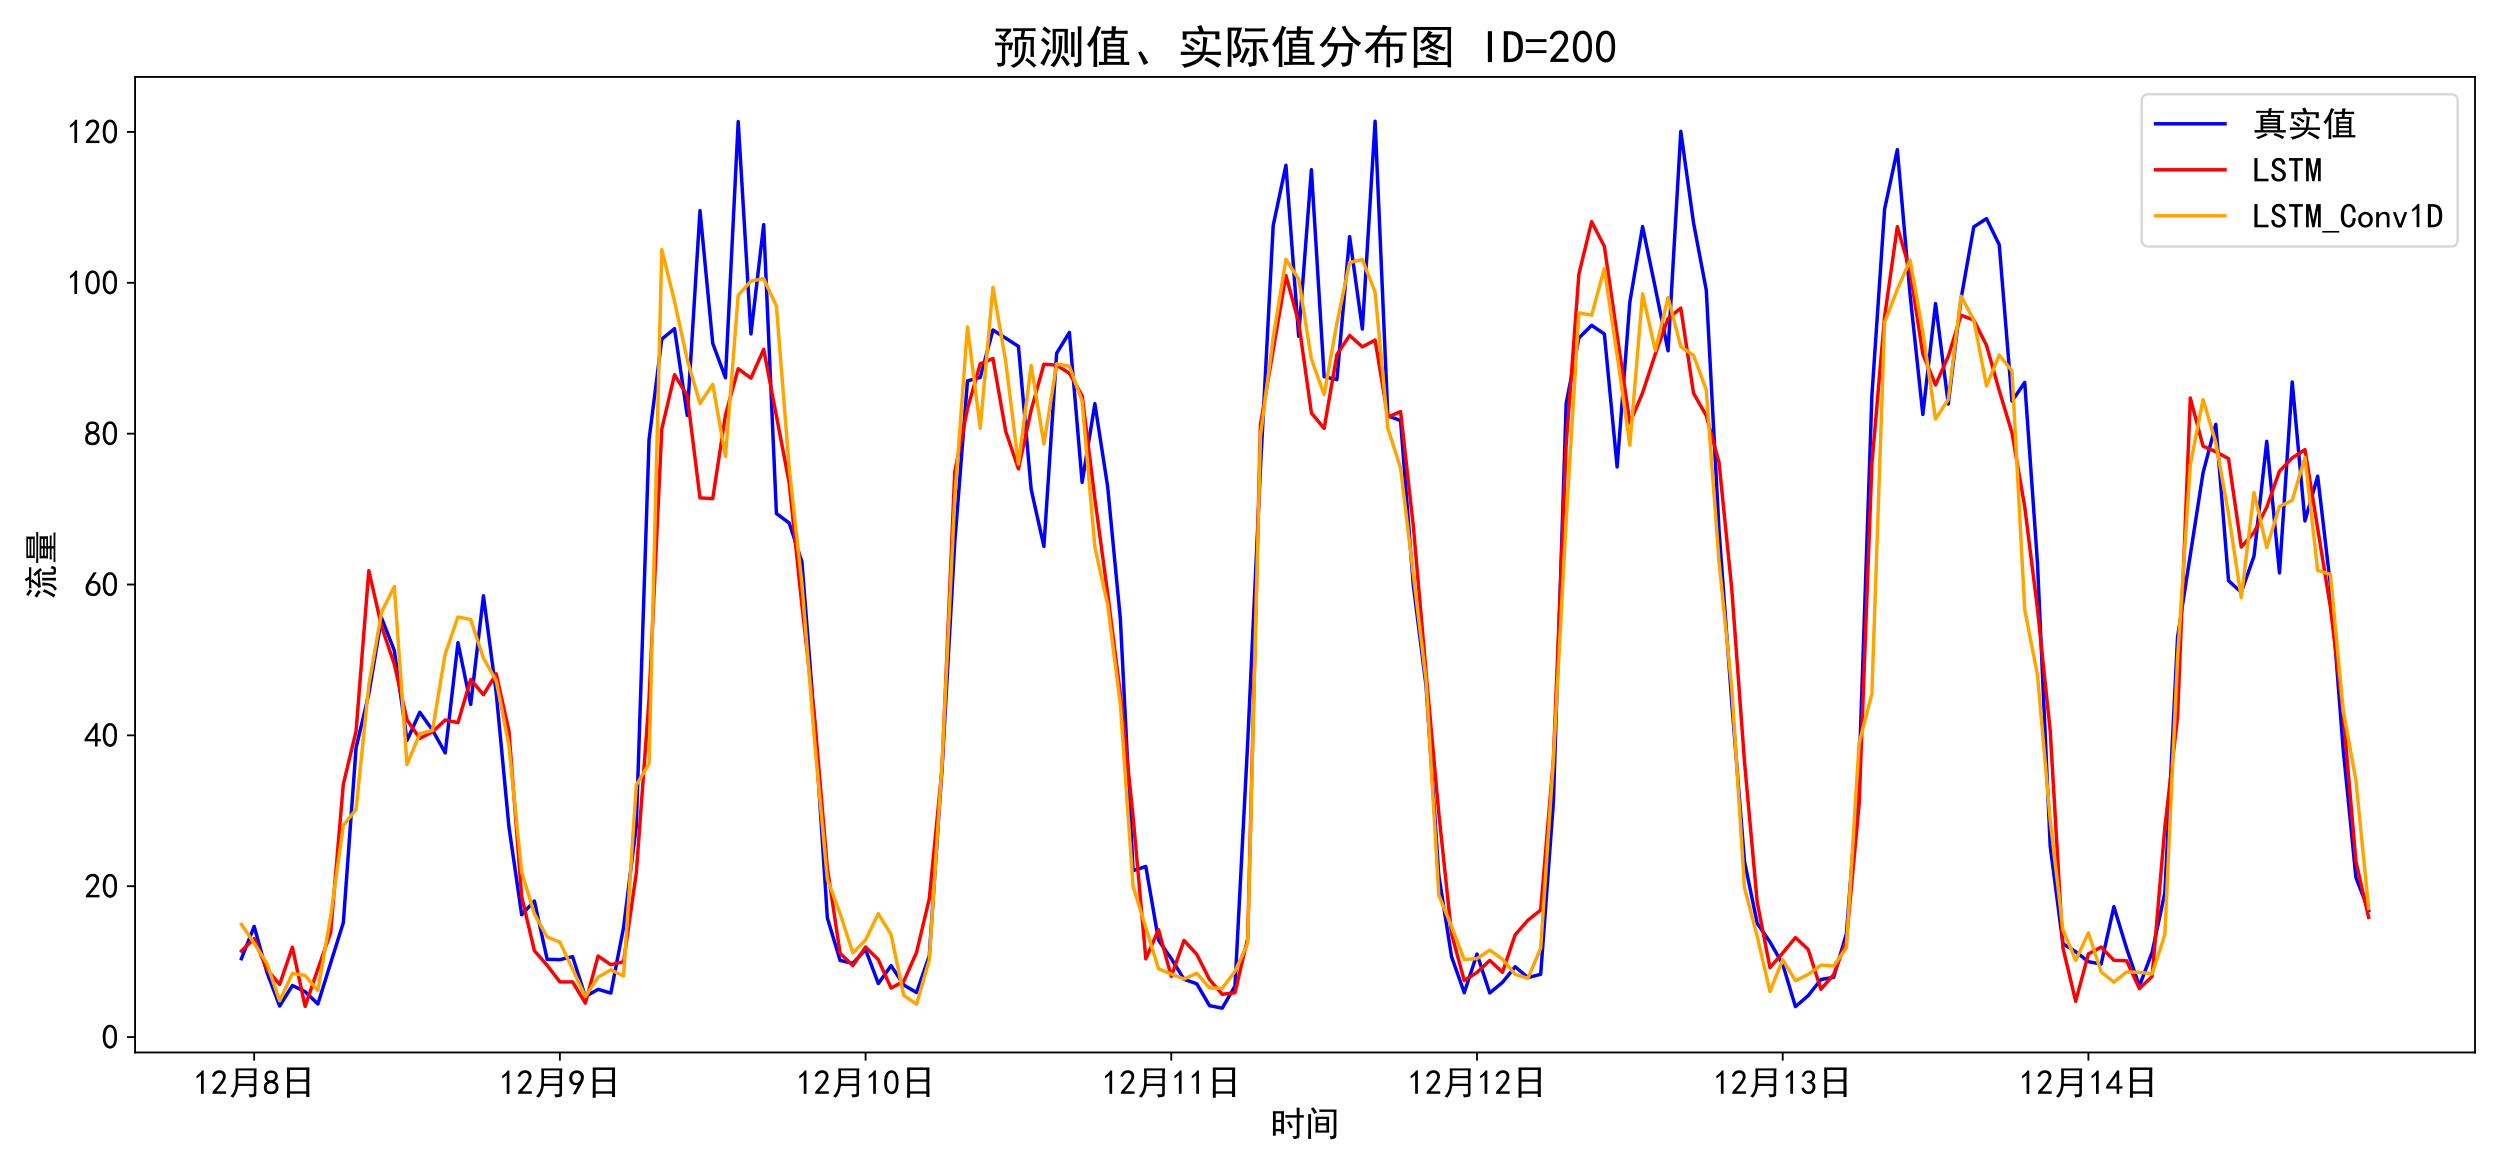 <?xml version="1.0" encoding="utf-8" standalone="no"?>
<!DOCTYPE svg PUBLIC "-//W3C//DTD SVG 1.1//EN"
  "http://www.w3.org/Graphics/SVG/1.1/DTD/svg11.dtd">
<!-- Created with matplotlib (https://matplotlib.org/) -->
<svg height="504pt" version="1.1" viewBox="0 0 1080 504" width="1080pt" xmlns="http://www.w3.org/2000/svg" xmlns:xlink="http://www.w3.org/1999/xlink">
 <defs>
  <style type="text/css">
*{stroke-linecap:butt;stroke-linejoin:round;}
  </style>
 </defs>
 <g id="figure_1">
  <g id="patch_1">
   <path d="M 0 504 
L 1080 504 
L 1080 0 
L 0 0 
z
" style="fill:#ffffff;"/>
  </g>
  <g id="axes_1">
   <g id="patch_2">
    <path d="M 58.351 454.671 
L 1069.2 454.671 
L 1069.2 33.225 
L 58.351 33.225 
z
" style="fill:#ffffff;"/>
   </g>
   <g id="matplotlib.axis_1">
    <g id="xtick_1">
     <g id="line2d_1">
      <defs>
       <path d="M 0 0 
L 0 3.5 
" id="m02d6894bb8" style="stroke:#000000;stroke-width:0.8;"/>
      </defs>
      <g>
       <use style="stroke:#000000;stroke-width:0.8;" x="109.802" xlink:href="#m02d6894bb8" y="454.671"/>
      </g>
     </g>
     <g id="text_1">
      <!-- 12月8日 -->
      <defs>
       <path d="M 21.875 56.25 
Q 16.797 51.172 8.984 46.484 
L 8.984 53.906 
Q 18.75 60.547 25 69.531 
L 29.688 69.531 
L 29.688 2.344 
L 21.875 2.344 
z
" id="SimHei-49"/>
       <path d="M 4.688 3.906 
Q 5.078 9.766 10.156 14.453 
Q 15.234 19.141 23.047 29.094 
Q 30.859 39.062 33.203 44.531 
Q 35.547 50 34.953 53.906 
Q 34.375 57.812 31.25 60.344 
Q 28.125 62.891 24.016 62.5 
Q 19.922 62.109 16.203 59.375 
Q 12.5 56.641 10.547 51.172 
L 3.125 52.344 
Q 6.25 61.328 11.125 65.422 
Q 16.016 69.531 22.656 69.922 
Q 26.562 70.312 29.688 69.719 
Q 32.812 69.141 36.125 66.984 
Q 39.453 64.844 41.594 60.547 
Q 43.75 56.25 43.156 50.188 
Q 42.578 44.141 37.109 35.734 
Q 31.641 27.344 16.016 9.375 
L 44.141 9.375 
L 44.141 2.344 
L 4.688 2.344 
z
" id="SimHei-50"/>
       <path d="M 82.031 75.391 
Q 81.25 66.016 81.25 58.594 
L 81.25 3.125 
Q 81.25 -4.297 77.344 -5.859 
Q 73.438 -7.422 62.109 -8.203 
Q 61.328 -3.516 58.594 0.781 
Q 67.188 0.391 70.5 0.781 
Q 73.828 1.172 73.828 6.25 
L 73.828 25 
L 28.906 25 
Q 26.953 12.109 22.656 3.516 
Q 18.359 -5.078 14.062 -8.984 
Q 10.938 -6.25 6.25 -5.078 
Q 12.5 0.391 16.203 8 
Q 19.922 15.625 20.891 23.047 
Q 21.875 30.469 21.875 39.453 
L 21.875 56.641 
Q 21.875 65.234 21.484 75.391 
L 82.031 75.391 
z
M 73.828 53.125 
L 73.828 69.531 
L 29.297 69.531 
L 29.297 53.125 
z
M 73.828 31.25 
L 73.828 47.266 
L 29.297 47.266 
L 29.297 31.25 
z
" id="SimHei-26376"/>
       <path d="M 2.734 16.797 
Q 2.734 26.172 5.078 30.656 
Q 7.422 35.156 12.891 37.891 
Q 8.203 40.625 6.641 43.938 
Q 5.078 47.266 4.875 51.562 
Q 4.688 55.859 6.047 58.984 
Q 7.422 62.109 10.156 64.844 
Q 12.891 67.578 16.203 68.547 
Q 19.531 69.531 23.438 69.531 
Q 27.344 69.531 30.469 68.75 
Q 33.594 67.969 37.109 65.422 
Q 40.625 62.891 42.188 58.203 
Q 43.75 53.516 41.984 47.266 
Q 40.234 41.016 32.812 37.5 
Q 39.453 35.547 42.188 31.438 
Q 44.922 27.344 44.922 21.484 
Q 44.922 15.625 43.156 12.109 
Q 41.406 8.594 39.25 6.25 
Q 37.109 3.906 33.391 2.531 
Q 29.688 1.172 24.016 1.172 
Q 18.359 1.172 14.25 2.531 
Q 10.156 3.906 7.422 6.641 
Q 4.688 9.375 3.703 13.078 
Q 2.734 16.797 2.734 26.172 
z
M 10.938 26.562 
Q 10.547 17.188 12.297 13.672 
Q 14.062 10.156 18.75 9.172 
Q 23.438 8.203 28.516 9.375 
Q 33.594 10.547 35.547 14.844 
Q 37.5 19.141 36.906 23.438 
Q 36.328 27.734 32.031 30.656 
Q 27.734 33.594 22.656 33.203 
Q 17.578 32.812 14.25 29.688 
Q 10.938 26.562 10.547 17.188 
z
M 12.109 56.25 
Q 12.109 48.438 14.844 44.922 
Q 17.578 41.406 23.438 41.406 
Q 29.297 41.406 32.219 44.922 
Q 35.156 48.438 34.953 53.312 
Q 34.766 58.203 31.438 60.547 
Q 28.125 62.891 22.453 62.5 
Q 16.797 62.109 14.453 59.172 
Q 12.109 56.25 12.109 48.438 
z
" id="SimHei-56"/>
       <path d="M 83.984 78.125 
Q 83.594 58.984 83.594 35.547 
Q 83.594 12.109 83.984 -7.031 
L 75 -7.031 
L 75 2.734 
L 28.125 2.734 
L 28.125 -8.984 
L 19.531 -8.984 
Q 19.922 8.984 19.922 33.203 
Q 19.922 57.422 19.531 78.125 
L 83.984 78.125 
z
M 75 9.375 
L 75 37.109 
L 28.125 37.109 
L 28.125 9.375 
z
M 75 43.75 
L 75 71.094 
L 28.125 71.094 
L 28.125 43.75 
z
" id="SimHei-26085"/>
      </defs>
      <g transform="translate(83.552 472.863)scale(0.15 -0.15)">
       <use xlink:href="#SimHei-49"/>
       <use x="50" xlink:href="#SimHei-50"/>
       <use x="100" xlink:href="#SimHei-26376"/>
       <use x="200" xlink:href="#SimHei-56"/>
       <use x="250" xlink:href="#SimHei-26085"/>
      </g>
     </g>
    </g>
    <g id="xtick_2">
     <g id="line2d_2">
      <g>
       <use style="stroke:#000000;stroke-width:0.8;" x="241.867" xlink:href="#m02d6894bb8" y="454.671"/>
      </g>
     </g>
     <g id="text_2">
      <!-- 12月9日 -->
      <defs>
       <path d="M 12.5 1.172 
Q 21.094 15.625 26.562 27.344 
Q 16.797 25.781 10.344 29.875 
Q 3.906 33.984 2.531 41.016 
Q 1.172 48.047 2.734 53.703 
Q 4.297 59.375 7.609 63.078 
Q 10.938 66.797 15.625 68.359 
Q 20.312 69.922 24.016 69.922 
Q 27.734 69.922 31.641 68.359 
Q 35.547 66.797 38.672 63.672 
Q 41.797 60.547 42.969 57.219 
Q 44.141 53.906 44.141 48.625 
Q 44.141 43.359 40.234 35.156 
Q 36.328 26.953 21.094 1.172 
z
M 9.766 50 
Q 10.938 39.844 14.641 36.516 
Q 18.359 33.203 22.656 33.594 
Q 26.953 33.984 29.484 35.938 
Q 32.031 37.891 34.375 42.578 
Q 35.938 48.438 35.156 52.531 
Q 34.375 56.641 31.047 59.375 
Q 27.734 62.109 23.828 62.109 
Q 21.484 62.5 17.766 60.938 
Q 14.062 59.375 11.906 54.688 
Q 9.766 50 10.938 39.844 
z
" id="SimHei-57"/>
      </defs>
      <g transform="translate(215.617 472.863)scale(0.15 -0.15)">
       <use xlink:href="#SimHei-49"/>
       <use x="50" xlink:href="#SimHei-50"/>
       <use x="100" xlink:href="#SimHei-26376"/>
       <use x="200" xlink:href="#SimHei-57"/>
       <use x="250" xlink:href="#SimHei-26085"/>
      </g>
     </g>
    </g>
    <g id="xtick_3">
     <g id="line2d_3">
      <g>
       <use style="stroke:#000000;stroke-width:0.8;" x="373.932" xlink:href="#m02d6894bb8" y="454.671"/>
      </g>
     </g>
     <g id="text_3">
      <!-- 12月10日 -->
      <defs>
       <path d="M 3.125 29.297 
Q 3.906 50 6.438 56.047 
Q 8.984 62.109 13.672 66.016 
Q 18.359 69.922 25.188 69.922 
Q 32.031 69.922 37.109 64.25 
Q 42.188 58.594 43.75 50 
Q 45.312 41.406 44.719 30.266 
Q 44.141 19.141 40.812 12.109 
Q 37.5 5.078 30.859 2.344 
Q 24.219 -0.391 17.578 2.922 
Q 10.938 6.25 8.203 11.719 
Q 5.469 17.188 4.297 23.234 
Q 3.125 29.297 3.906 50 
z
M 12.891 52.734 
Q 10.547 31.25 12.5 22.844 
Q 14.453 14.453 18.938 10.938 
Q 23.438 7.422 28.125 9.562 
Q 32.812 11.719 34.953 18.156 
Q 37.109 24.609 37.109 32.219 
Q 37.109 39.844 36.516 46.094 
Q 35.938 52.344 33 57.422 
Q 30.078 62.5 25.188 62.688 
Q 20.312 62.891 16.594 57.812 
Q 12.891 52.734 10.547 31.25 
z
" id="SimHei-48"/>
      </defs>
      <g transform="translate(343.932 472.863)scale(0.15 -0.15)">
       <use xlink:href="#SimHei-49"/>
       <use x="50" xlink:href="#SimHei-50"/>
       <use x="100" xlink:href="#SimHei-26376"/>
       <use x="200" xlink:href="#SimHei-49"/>
       <use x="250" xlink:href="#SimHei-48"/>
       <use x="300" xlink:href="#SimHei-26085"/>
      </g>
     </g>
    </g>
    <g id="xtick_4">
     <g id="line2d_4">
      <g>
       <use style="stroke:#000000;stroke-width:0.8;" x="505.997" xlink:href="#m02d6894bb8" y="454.671"/>
      </g>
     </g>
     <g id="text_4">
      <!-- 12月11日 -->
      <g transform="translate(475.997 472.863)scale(0.15 -0.15)">
       <use xlink:href="#SimHei-49"/>
       <use x="50" xlink:href="#SimHei-50"/>
       <use x="100" xlink:href="#SimHei-26376"/>
       <use x="200" xlink:href="#SimHei-49"/>
       <use x="250" xlink:href="#SimHei-49"/>
       <use x="300" xlink:href="#SimHei-26085"/>
      </g>
     </g>
    </g>
    <g id="xtick_5">
     <g id="line2d_5">
      <g>
       <use style="stroke:#000000;stroke-width:0.8;" x="638.062" xlink:href="#m02d6894bb8" y="454.671"/>
      </g>
     </g>
     <g id="text_5">
      <!-- 12月12日 -->
      <g transform="translate(608.062 472.863)scale(0.15 -0.15)">
       <use xlink:href="#SimHei-49"/>
       <use x="50" xlink:href="#SimHei-50"/>
       <use x="100" xlink:href="#SimHei-26376"/>
       <use x="200" xlink:href="#SimHei-49"/>
       <use x="250" xlink:href="#SimHei-50"/>
       <use x="300" xlink:href="#SimHei-26085"/>
      </g>
     </g>
    </g>
    <g id="xtick_6">
     <g id="line2d_6">
      <g>
       <use style="stroke:#000000;stroke-width:0.8;" x="770.127" xlink:href="#m02d6894bb8" y="454.671"/>
      </g>
     </g>
     <g id="text_6">
      <!-- 12月13日 -->
      <defs>
       <path d="M 3.906 19.141 
L 10.938 20.312 
Q 12.5 15.234 16.016 11.906 
Q 19.531 8.594 24.797 8.781 
Q 30.078 8.984 33.203 13.078 
Q 36.328 17.188 35.938 22.453 
Q 35.547 27.734 31.828 30.656 
Q 28.125 33.594 19.922 34.766 
L 19.922 39.844 
Q 28.125 40.625 31.828 44.141 
Q 35.547 47.656 35.156 53.312 
Q 34.766 58.984 30.078 61.516 
Q 25.391 64.062 20.109 62.109 
Q 14.844 60.156 11.719 51.172 
L 4.688 52.344 
Q 7.031 59.375 11.125 64.062 
Q 15.234 68.75 22.266 69.531 
Q 29.297 70.312 34.562 67.766 
Q 39.844 65.234 41.984 59.953 
Q 44.141 54.688 42.578 48.438 
Q 41.016 42.188 33.594 37.5 
Q 39.062 35.156 41.984 30.469 
Q 44.922 25.781 43.938 18.156 
Q 42.969 10.547 37.109 5.859 
Q 31.25 1.172 23.828 1.359 
Q 16.406 1.562 10.938 6.047 
Q 5.469 10.547 3.906 19.141 
z
" id="SimHei-51"/>
      </defs>
      <g transform="translate(740.127 472.863)scale(0.15 -0.15)">
       <use xlink:href="#SimHei-49"/>
       <use x="50" xlink:href="#SimHei-50"/>
       <use x="100" xlink:href="#SimHei-26376"/>
       <use x="200" xlink:href="#SimHei-49"/>
       <use x="250" xlink:href="#SimHei-51"/>
       <use x="300" xlink:href="#SimHei-26085"/>
      </g>
     </g>
    </g>
    <g id="xtick_7">
     <g id="line2d_7">
      <g>
       <use style="stroke:#000000;stroke-width:0.8;" x="902.193" xlink:href="#m02d6894bb8" y="454.671"/>
      </g>
     </g>
     <g id="text_7">
      <!-- 12月14日 -->
      <defs>
       <path d="M 31.25 17.188 
L 1.172 17.188 
L 1.172 23.828 
L 32.812 69.531 
L 38.672 69.531 
L 38.672 23.828 
L 48.047 23.828 
L 48.047 17.188 
L 38.672 17.188 
L 38.672 2.344 
L 31.25 2.344 
z
M 31.25 23.828 
L 31.25 54.688 
L 9.375 23.828 
z
" id="SimHei-52"/>
      </defs>
      <g transform="translate(872.193 472.863)scale(0.15 -0.15)">
       <use xlink:href="#SimHei-49"/>
       <use x="50" xlink:href="#SimHei-50"/>
       <use x="100" xlink:href="#SimHei-26376"/>
       <use x="200" xlink:href="#SimHei-49"/>
       <use x="250" xlink:href="#SimHei-52"/>
       <use x="300" xlink:href="#SimHei-26085"/>
      </g>
     </g>
    </g>
    <g id="text_8">
     <!-- 时间 -->
     <defs>
      <path d="M 39.453 71.484 
Q 39.062 57.422 39.062 37.5 
Q 39.062 17.578 39.453 6.25 
L 31.25 6.25 
L 31.25 13.672 
L 15.625 13.672 
L 15.625 0.781 
L 7.422 0.781 
Q 7.812 18.75 7.812 36.719 
Q 7.812 55.078 7.422 71.484 
L 39.453 71.484 
z
M 76.172 59.766 
Q 76.172 71.484 75.781 81.641 
L 84.375 81.641 
Q 83.984 71.484 83.984 59.766 
Q 89.844 59.766 96.484 60.156 
L 96.484 52.734 
Q 89.844 53.125 83.984 53.125 
L 83.984 0.781 
Q 83.984 -5.078 79.297 -6.641 
Q 74.609 -8.203 67.188 -8.984 
Q 67.188 -4.297 62.891 0 
Q 70.312 -0.781 73.234 -0.391 
Q 76.172 0 76.172 4.688 
L 76.172 53.125 
Q 56.641 53.125 43.359 52.734 
L 43.359 60.156 
Q 55.859 59.766 76.172 59.766 
z
M 31.25 20.312 
L 31.25 39.844 
L 15.625 39.844 
L 15.625 20.312 
z
M 31.25 46.484 
L 31.25 64.844 
L 15.625 64.844 
L 15.625 46.484 
z
M 55.469 42.578 
Q 60.547 34.375 65.234 25 
Q 61.328 23.828 57.031 21.484 
Q 53.906 30.859 48.047 39.062 
Q 51.562 40.625 55.469 42.578 
z
" id="SimHei-26102"/>
      <path d="M 69.531 55.469 
Q 69.141 48.047 69.141 42.578 
L 69.141 21.875 
Q 69.141 16.797 69.531 9.766 
L 30.078 9.766 
Q 30.469 16.797 30.469 22.266 
L 30.469 42.578 
Q 30.469 48.047 30.078 55.469 
L 69.531 55.469 
z
M 90.625 76.172 
Q 90.234 68.75 90.234 61.328 
L 90.234 3.906 
Q 90.625 -5.078 85.344 -7.031 
Q 80.078 -8.984 73.828 -9.766 
Q 73.438 -5.078 70.703 -0.391 
Q 78.125 -0.781 80.266 0.391 
Q 82.422 1.562 82.422 5.469 
L 82.422 69.531 
L 58.984 69.531 
Q 49.609 69.531 41.406 69.141 
L 41.406 76.562 
Q 49.609 76.172 58.984 76.172 
z
M 8.594 -8.203 
Q 9.375 -0.391 9.375 8.203 
L 9.375 49.219 
Q 9.375 57.422 8.594 62.891 
L 17.578 62.891 
Q 17.188 57.031 17.188 51.562 
L 17.188 7.812 
Q 17.188 0 17.578 -8.203 
z
M 61.719 16.016 
L 61.719 30.469 
L 37.891 30.469 
L 37.891 16.016 
z
M 61.719 36.719 
L 61.719 49.219 
L 37.891 49.219 
L 37.891 36.719 
z
M 23.828 82.812 
Q 27.344 78.125 34.766 67.969 
Q 30.469 66.016 26.562 63.672 
Q 22.656 71.484 16.797 78.516 
Q 21.094 81.641 23.828 82.812 
z
" id="SimHei-38388"/>
     </defs>
     <g transform="translate(548.776 490.749)scale(0.15 -0.15)">
      <use xlink:href="#SimHei-26102"/>
      <use x="100" xlink:href="#SimHei-38388"/>
     </g>
    </g>
   </g>
   <g id="matplotlib.axis_2">
    <g id="ytick_1">
     <g id="line2d_8">
      <defs>
       <path d="M 0 0 
L -3.5 0 
" id="m0430e4aefb" style="stroke:#000000;stroke-width:0.8;"/>
      </defs>
      <g>
       <use style="stroke:#000000;stroke-width:0.8;" x="58.351" xlink:href="#m0430e4aefb" y="448.017"/>
      </g>
     </g>
     <g id="text_9">
      <!-- 0 -->
      <g transform="translate(43.851 453.173)scale(0.15 -0.15)">
       <use xlink:href="#SimHei-48"/>
      </g>
     </g>
    </g>
    <g id="ytick_2">
     <g id="line2d_9">
      <g>
       <use style="stroke:#000000;stroke-width:0.8;" x="58.351" xlink:href="#m0430e4aefb" y="382.847"/>
      </g>
     </g>
     <g id="text_10">
      <!-- 20 -->
      <g transform="translate(36.351 388.003)scale(0.15 -0.15)">
       <use xlink:href="#SimHei-50"/>
       <use x="50" xlink:href="#SimHei-48"/>
      </g>
     </g>
    </g>
    <g id="ytick_3">
     <g id="line2d_10">
      <g>
       <use style="stroke:#000000;stroke-width:0.8;" x="58.351" xlink:href="#m0430e4aefb" y="317.677"/>
      </g>
     </g>
     <g id="text_11">
      <!-- 40 -->
      <g transform="translate(36.351 322.834)scale(0.15 -0.15)">
       <use xlink:href="#SimHei-52"/>
       <use x="50" xlink:href="#SimHei-48"/>
      </g>
     </g>
    </g>
    <g id="ytick_4">
     <g id="line2d_11">
      <g>
       <use style="stroke:#000000;stroke-width:0.8;" x="58.351" xlink:href="#m0430e4aefb" y="252.508"/>
      </g>
     </g>
     <g id="text_12">
      <!-- 60 -->
      <defs>
       <path d="M 3.516 19.531 
Q 4.297 30.859 6.047 34.766 
Q 7.812 38.672 11.328 44.531 
L 27.344 69.531 
L 36.328 69.531 
L 19.922 43.75 
Q 30.469 46.484 36.719 42.969 
Q 42.969 39.453 45.109 34.953 
Q 47.266 30.469 47.453 25.188 
Q 47.656 19.922 45.891 14.844 
Q 44.141 9.766 39.641 5.656 
Q 35.156 1.562 27.141 1.172 
Q 19.141 0.781 13.469 4.094 
Q 7.812 7.422 5.656 13.469 
Q 3.516 19.531 4.297 30.859 
z
M 12.5 16.016 
Q 19.531 8.594 25.391 8.203 
Q 31.25 7.812 35.156 12.109 
Q 39.062 16.406 39.062 24.609 
Q 39.062 32.812 34.172 35.938 
Q 29.297 39.062 23.234 38.281 
Q 17.188 37.5 14.453 32.422 
Q 11.719 27.344 12.109 21.672 
Q 12.5 16.016 19.531 8.594 
z
" id="SimHei-54"/>
      </defs>
      <g transform="translate(36.351 257.664)scale(0.15 -0.15)">
       <use xlink:href="#SimHei-54"/>
       <use x="50" xlink:href="#SimHei-48"/>
      </g>
     </g>
    </g>
    <g id="ytick_5">
     <g id="line2d_12">
      <g>
       <use style="stroke:#000000;stroke-width:0.8;" x="58.351" xlink:href="#m0430e4aefb" y="187.338"/>
      </g>
     </g>
     <g id="text_13">
      <!-- 80 -->
      <g transform="translate(36.351 192.494)scale(0.15 -0.15)">
       <use xlink:href="#SimHei-56"/>
       <use x="50" xlink:href="#SimHei-48"/>
      </g>
     </g>
    </g>
    <g id="ytick_6">
     <g id="line2d_13">
      <g>
       <use style="stroke:#000000;stroke-width:0.8;" x="58.351" xlink:href="#m0430e4aefb" y="122.169"/>
      </g>
     </g>
     <g id="text_14">
      <!-- 100 -->
      <g transform="translate(28.851 127.325)scale(0.15 -0.15)">
       <use xlink:href="#SimHei-49"/>
       <use x="50" xlink:href="#SimHei-48"/>
       <use x="100" xlink:href="#SimHei-48"/>
      </g>
     </g>
    </g>
    <g id="ytick_7">
     <g id="line2d_14">
      <g>
       <use style="stroke:#000000;stroke-width:0.8;" x="58.351" xlink:href="#m0430e4aefb" y="56.999"/>
      </g>
     </g>
     <g id="text_15">
      <!-- 120 -->
      <g transform="translate(28.851 62.155)scale(0.15 -0.15)">
       <use xlink:href="#SimHei-49"/>
       <use x="50" xlink:href="#SimHei-50"/>
       <use x="100" xlink:href="#SimHei-48"/>
      </g>
     </g>
    </g>
    <g id="text_16">
     <!-- 流量 -->
     <defs>
      <path d="M 58.203 82.031 
Q 62.109 76.172 66.016 69.531 
L 78.516 69.531 
Q 84.766 69.531 92.578 69.922 
L 92.578 62.891 
Q 83.203 63.281 78.516 63.281 
L 53.516 63.281 
Q 56.641 60.938 58.984 59.766 
Q 57.031 58.203 53.906 54.297 
Q 50.781 50.391 44.531 43.359 
Q 58.594 43.75 74.609 44.531 
Q 70.703 49.219 66.797 52.734 
Q 70.703 55.469 72.266 57.422 
Q 83.203 46.094 90.625 37.109 
Q 87.109 34.375 84.375 32.031 
Q 81.25 36.328 78.906 39.453 
Q 70.312 38.672 55.656 37.688 
Q 41.016 36.719 35.938 35.156 
Q 34.766 38.672 32.422 41.797 
Q 36.328 42.969 41.797 49.609 
Q 47.266 56.25 50.781 63.281 
L 46.484 63.281 
Q 39.453 63.281 32.031 62.5 
L 32.031 69.922 
Q 39.453 69.531 46.484 69.531 
L 57.422 69.531 
Q 54.297 75 51.953 78.125 
Q 55.859 80.078 58.203 82.031 
z
M 78.516 31.641 
Q 78.125 26.562 78.125 21.484 
L 78.125 2.344 
Q 78.125 -1.172 81.641 -1.172 
L 85.547 -1.172 
Q 88.672 -1.172 89.062 7.812 
Q 92.188 5.469 96.875 4.297 
Q 94.531 -5.469 91.984 -6.641 
Q 89.453 -7.812 85.938 -7.812 
L 78.516 -7.812 
Q 71.094 -7.812 71.094 -0.391 
L 71.094 22.266 
Q 71.094 26.953 70.703 31.641 
L 78.516 31.641 
z
M 48.828 30.859 
Q 48.047 26.953 47.453 18.938 
Q 46.875 10.938 43.938 3.516 
Q 41.016 -3.906 30.469 -10.938 
Q 27.734 -7.422 24.609 -5.078 
Q 32.422 -1.562 36.125 4.484 
Q 39.844 10.547 40.234 18.156 
Q 40.625 25.781 40.234 31.641 
Q 44.141 30.859 48.828 30.859 
z
M 62.5 31.641 
Q 62.109 29.297 62.109 21.875 
L 62.109 4.688 
Q 62.109 -0.391 62.5 -7.812 
L 54.297 -7.812 
Q 54.688 -0.781 54.688 4.688 
L 54.688 21.875 
Q 54.688 28.516 54.297 31.641 
L 62.5 31.641 
z
M 29.688 25.391 
Q 25.781 18.75 21.094 8.781 
Q 16.406 -1.172 13.281 -6.641 
Q 9.766 -3.906 5.078 -1.953 
Q 8.984 2.734 14.062 11.719 
Q 19.141 20.703 22.656 30.469 
Q 25.781 27.734 29.688 25.391 
z
M 9.766 53.906 
Q 18.75 48.438 26.953 42.578 
Q 23.828 39.453 21.484 35.547 
Q 14.453 42.188 5.078 46.875 
Q 7.422 50 9.766 53.906 
z
M 14.453 77.734 
Q 23.438 72.266 29.688 67.188 
Q 26.953 63.672 24.219 60.547 
Q 17.969 66.797 9.766 71.484 
Q 12.5 75 14.453 77.734 
z
" id="SimHei-27969"/>
      <path d="M 82.031 39.062 
Q 81.641 34.375 81.641 26.562 
Q 81.641 19.141 82.031 14.844 
L 53.516 14.844 
L 53.516 9.766 
L 71.484 9.766 
Q 78.125 9.766 83.984 10.156 
L 83.984 4.297 
Q 78.516 4.688 71.484 4.688 
L 53.516 4.688 
L 53.516 -1.172 
L 80.078 -1.172 
Q 86.328 -1.172 92.578 -0.781 
L 92.578 -6.641 
Q 86.328 -6.25 80.078 -6.25 
L 19.922 -6.25 
Q 14.062 -6.25 7.422 -6.641 
L 7.422 -0.781 
Q 14.453 -0.781 19.922 -1.172 
L 46.484 -1.172 
L 46.484 4.688 
L 26.953 4.688 
Q 21.094 4.688 15.234 3.906 
L 15.234 10.156 
Q 21.484 9.766 26.953 9.766 
L 46.484 9.766 
L 46.484 14.844 
L 17.969 14.844 
Q 18.359 21.484 18.359 27.734 
Q 18.359 33.984 17.969 39.062 
L 82.031 39.062 
z
M 81.25 77.344 
Q 80.859 71.484 80.859 66.406 
Q 80.859 61.328 81.25 53.125 
L 18.75 53.125 
Q 19.141 61.328 19.141 66.406 
Q 19.141 71.484 18.75 77.344 
L 81.25 77.344 
z
M 76.562 48.438 
Q 85.938 48.828 93.75 49.219 
L 93.75 42.969 
Q 85.938 43.359 76.953 43.359 
L 25.781 43.359 
Q 15.234 43.359 5.078 42.969 
L 5.078 49.219 
Q 15.234 48.828 25.781 48.438 
z
M 73.828 57.812 
L 73.828 62.891 
L 26.172 62.891 
L 26.172 57.812 
z
M 73.828 67.969 
L 73.828 72.656 
L 26.172 72.656 
L 26.172 67.969 
z
M 74.219 29.297 
L 74.219 33.984 
L 53.516 33.984 
L 53.516 29.297 
z
M 46.484 29.297 
L 46.484 33.984 
L 25.781 33.984 
L 25.781 29.297 
z
M 46.484 19.922 
L 46.484 24.219 
L 25.781 24.219 
L 25.781 19.922 
z
M 74.219 19.922 
L 74.219 24.219 
L 53.516 24.219 
L 53.516 19.922 
z
" id="SimHei-37327"/>
     </defs>
     <g transform="translate(22.976 258.948)rotate(-90)scale(0.15 -0.15)">
      <use xlink:href="#SimHei-27969"/>
      <use x="100" xlink:href="#SimHei-37327"/>
     </g>
    </g>
   </g>
   <g id="line2d_15">
    <path clip-path="url(#pad77c4c487)" d="M 104.299 414.152 
L 109.802 400.209 
L 115.304 420.022 
L 120.807 434.594 
L 126.31 425.738 
L 131.812 428.398 
L 137.315 433.706 
L 148.321 398.549 
L 153.823 323.064 
L 159.326 299.796 
L 164.829 266.957 
L 170.332 280.989 
L 175.834 319.872 
L 181.337 307.71 
L 186.84 315.39 
L 192.342 325.25 
L 197.845 277.644 
L 203.348 304.308 
L 208.851 257.373 
L 214.353 299.222 
L 219.856 357.172 
L 225.359 395.176 
L 230.861 389.247 
L 236.364 414.433 
L 241.867 414.577 
L 247.37 413.272 
L 252.872 430.518 
L 258.375 427.397 
L 263.878 429.008 
L 269.38 400.673 
L 274.883 356.654 
L 280.386 189.96 
L 285.889 146.514 
L 291.391 141.987 
L 296.894 179.484 
L 302.397 91.003 
L 307.899 148.326 
L 313.402 163.186 
L 318.905 52.525 
L 324.408 144.259 
L 329.91 97.044 
L 335.413 221.841 
L 340.916 225.92 
L 346.418 242.624 
L 351.921 312.38 
L 357.424 396.578 
L 362.927 414.911 
L 368.429 416.156 
L 373.932 410.213 
L 379.435 424.9 
L 384.937 417.155 
L 390.44 425.532 
L 395.943 428.769 
L 401.446 412.939 
L 406.948 332.208 
L 412.451 234.38 
L 417.954 164.547 
L 423.456 163.022 
L 428.959 142.559 
L 439.965 149.616 
L 445.467 211.407 
L 450.97 236.055 
L 456.473 152.609 
L 461.975 143.623 
L 467.478 208.378 
L 472.981 174.405 
L 478.484 210.065 
L 483.986 267.266 
L 489.489 376.129 
L 494.992 374.306 
L 500.494 406.213 
L 505.997 414.113 
L 511.5 423.059 
L 517.003 424.987 
L 522.505 434.446 
L 528.008 435.515 
L 533.511 425.986 
L 539.013 320.525 
L 544.516 202.289 
L 550.019 97.453 
L 555.522 71.401 
L 561.024 145.28 
L 566.527 73.301 
L 572.03 162.705 
L 577.532 164.017 
L 583.035 102.23 
L 588.538 142.136 
L 594.041 52.382 
L 599.543 179.622 
L 605.046 181.701 
L 610.549 252.835 
L 616.051 296.216 
L 621.554 378.115 
L 627.057 413.22 
L 632.56 428.849 
L 638.062 412.153 
L 643.565 428.959 
L 649.068 424.389 
L 654.57 417.632 
L 660.073 422.349 
L 665.576 420.872 
L 671.079 346.296 
L 676.581 174.322 
L 682.084 146.017 
L 687.587 140.537 
L 693.089 144.29 
L 698.592 201.725 
L 704.095 130.495 
L 709.598 97.89 
L 715.1 124.427 
L 720.603 151.527 
L 726.106 56.762 
L 731.608 96.28 
L 737.111 125.376 
L 742.614 229.01 
L 748.117 303.496 
L 753.619 372.138 
L 759.122 398.909 
L 764.625 406.931 
L 770.127 416.54 
L 775.63 434.88 
L 781.133 430.114 
L 786.636 423.134 
L 792.138 422.202 
L 797.641 403.389 
L 803.144 332.956 
L 808.646 171.066 
L 814.149 90.305 
L 819.652 64.65 
L 825.155 127.324 
L 830.657 179.033 
L 836.16 131.136 
L 841.663 174.535 
L 847.165 129.101 
L 852.668 98.015 
L 858.171 94.446 
L 863.674 105.759 
L 869.176 173.305 
L 874.679 165.202 
L 880.182 243.086 
L 885.684 365.506 
L 891.187 407.691 
L 896.69 411.134 
L 902.193 415.438 
L 907.695 416.482 
L 913.198 391.687 
L 918.701 409.746 
L 924.203 425.993 
L 929.706 411.412 
L 935.209 385.702 
L 940.712 275.175 
L 951.717 204.246 
L 957.22 183.318 
L 962.722 250.866 
L 968.225 255.888 
L 973.728 240.239 
L 979.231 190.678 
L 984.733 247.494 
L 990.236 165.033 
L 995.739 225.042 
L 1001.241 205.732 
L 1006.744 252.796 
L 1012.247 323.576 
L 1017.75 378.999 
L 1023.252 393.302 
L 1023.252 393.302 
" style="fill:none;stroke:#0000ff;stroke-linecap:square;stroke-width:1.5;"/>
   </g>
   <g id="line2d_16">
    <path clip-path="url(#pad77c4c487)" d="M 104.299 410.83 
L 109.802 405.49 
L 115.304 418.815 
L 120.807 425.264 
L 126.31 409.19 
L 131.812 434.78 
L 137.315 418.649 
L 142.818 402.973 
L 148.321 338.767 
L 153.823 315.843 
L 159.326 246.522 
L 164.829 270.57 
L 170.332 286.923 
L 175.834 310.977 
L 181.337 319.019 
L 186.84 316.16 
L 192.342 311.045 
L 197.845 312.169 
L 203.348 293.521 
L 208.851 300.122 
L 214.353 291.08 
L 219.856 315.775 
L 225.359 387.313 
L 230.861 410.743 
L 236.364 417.023 
L 241.867 424.195 
L 247.37 424.179 
L 252.872 433.359 
L 258.375 413.006 
L 263.878 416.742 
L 269.38 415.466 
L 274.883 377.115 
L 280.386 302.049 
L 285.889 185.394 
L 291.391 161.861 
L 296.894 170.965 
L 302.397 215.081 
L 307.899 215.423 
L 313.402 179.299 
L 318.905 159.276 
L 324.408 163.38 
L 329.91 150.918 
L 340.916 208.525 
L 346.418 261.472 
L 351.921 310.409 
L 357.424 375.067 
L 362.927 411.848 
L 368.429 417.125 
L 373.932 409.097 
L 379.435 414.575 
L 384.937 426.846 
L 390.44 423.944 
L 395.943 411.423 
L 401.446 388.329 
L 406.948 332.111 
L 412.451 203.868 
L 417.954 176.603 
L 423.456 157.156 
L 428.959 154.868 
L 434.462 186.287 
L 439.965 202.568 
L 445.467 177.144 
L 450.97 157.335 
L 456.473 157.74 
L 461.975 161.265 
L 467.478 170.897 
L 472.981 215.447 
L 478.484 256.21 
L 483.986 299.785 
L 489.489 352.795 
L 494.992 414.239 
L 500.494 401.592 
L 505.997 421.831 
L 511.5 406.272 
L 517.003 412.272 
L 522.505 423.182 
L 528.008 429.533 
L 533.511 428.862 
L 539.013 405.365 
L 544.516 183.408 
L 555.522 119.015 
L 561.024 139.264 
L 566.527 178.408 
L 572.03 185.089 
L 577.532 153.179 
L 583.035 144.936 
L 588.538 149.848 
L 594.041 146.902 
L 599.543 180.157 
L 605.046 177.808 
L 610.549 227.248 
L 616.051 290.446 
L 621.554 351.284 
L 627.057 403.383 
L 632.56 423.615 
L 638.062 420.094 
L 643.565 414.882 
L 649.068 420.013 
L 654.57 403.814 
L 660.073 397.509 
L 665.576 393.152 
L 671.079 327.878 
L 676.581 192.039 
L 682.084 118.378 
L 687.587 95.756 
L 693.089 106.488 
L 704.095 182.758 
L 709.598 169.679 
L 715.1 152.905 
L 720.603 137.593 
L 726.106 133.11 
L 731.608 169.882 
L 737.111 179.577 
L 742.614 199.756 
L 748.117 254.35 
L 753.619 329.106 
L 759.122 389.759 
L 764.625 417.995 
L 770.127 411.677 
L 775.63 405.041 
L 781.133 410.14 
L 786.636 427.367 
L 792.138 421.022 
L 797.641 406.409 
L 803.144 347.423 
L 808.646 200.589 
L 814.149 136.826 
L 819.652 97.906 
L 825.155 117.141 
L 830.657 152.932 
L 836.16 166.288 
L 841.663 153.9 
L 847.165 136.17 
L 852.668 138.27 
L 858.171 149.197 
L 863.674 168.702 
L 869.176 186.965 
L 874.679 218.883 
L 880.182 263.046 
L 885.684 315.652 
L 891.187 409.467 
L 896.69 432.547 
L 902.193 412.097 
L 907.695 409.155 
L 913.198 414.843 
L 918.701 415.047 
L 924.203 427.081 
L 929.706 421.86 
L 935.209 357.476 
L 940.712 309.734 
L 946.214 171.941 
L 951.717 192.744 
L 957.22 195.142 
L 962.722 198.144 
L 968.225 236.338 
L 973.728 229.989 
L 979.231 219.114 
L 984.733 203.558 
L 990.236 197.81 
L 995.739 194.235 
L 1006.744 262.398 
L 1012.247 308.253 
L 1017.75 372.136 
L 1023.252 396.321 
L 1023.252 396.321 
" style="fill:none;stroke:#ff0000;stroke-linecap:square;stroke-width:1.5;"/>
   </g>
   <g id="line2d_17">
    <path clip-path="url(#pad77c4c487)" d="M 104.299 399.298 
L 109.802 407.495 
L 115.304 416.221 
L 120.807 432.368 
L 126.31 420.528 
L 131.812 421.382 
L 137.315 427.968 
L 142.818 395.961 
L 148.321 356.561 
L 153.823 349.7 
L 159.326 295.994 
L 164.829 264.513 
L 170.332 253.378 
L 175.834 330.287 
L 181.337 317.011 
L 186.84 315.471 
L 192.342 282.472 
L 197.845 266.543 
L 203.348 267.628 
L 208.851 284.299 
L 214.353 294.072 
L 219.856 322.105 
L 225.359 376.786 
L 230.861 394.789 
L 236.364 404.77 
L 241.867 406.995 
L 252.872 430.448 
L 258.375 422.154 
L 263.878 418.949 
L 269.38 421.664 
L 274.883 339.126 
L 280.386 329.93 
L 285.889 107.824 
L 291.391 130.129 
L 296.894 155.415 
L 302.397 174.312 
L 307.899 166 
L 313.402 197.203 
L 318.905 127.528 
L 324.408 121.451 
L 329.91 120.344 
L 335.413 132.261 
L 340.916 201.945 
L 346.418 252.071 
L 351.921 320.698 
L 357.424 379.859 
L 362.927 394.608 
L 368.429 411.664 
L 373.932 406.039 
L 379.435 394.693 
L 384.937 403.74 
L 390.44 430.02 
L 395.943 433.83 
L 401.446 414.665 
L 406.948 329.982 
L 412.451 215.212 
L 417.954 141.236 
L 423.456 184.992 
L 428.959 124.141 
L 434.462 156.05 
L 439.965 200.474 
L 445.467 157.887 
L 450.97 191.817 
L 456.473 157.195 
L 461.975 158.22 
L 467.478 173.376 
L 472.981 236.312 
L 478.484 261.177 
L 483.986 304.321 
L 489.489 382.888 
L 500.494 418.54 
L 511.5 422.948 
L 517.003 420.441 
L 522.505 426.784 
L 528.008 426.944 
L 533.511 419.621 
L 539.013 407.514 
L 544.516 188.26 
L 550.019 145.798 
L 555.522 112.019 
L 561.024 120.576 
L 566.527 155.115 
L 572.03 170.434 
L 577.532 139.694 
L 583.035 113.387 
L 588.538 112.128 
L 594.041 126.189 
L 599.543 184.938 
L 605.046 202.252 
L 616.051 293.743 
L 621.554 386.674 
L 627.057 400.192 
L 632.56 414.541 
L 638.062 414.09 
L 643.565 410.451 
L 649.068 414.395 
L 654.57 420.925 
L 660.073 422.641 
L 665.576 409.625 
L 671.079 328.053 
L 676.581 224.923 
L 682.084 135.186 
L 687.587 136.119 
L 693.089 116.026 
L 698.592 153.441 
L 704.095 192.288 
L 709.598 126.925 
L 715.1 151.454 
L 720.603 128.542 
L 726.106 149.722 
L 731.608 153.518 
L 737.111 168.445 
L 742.614 242.676 
L 748.117 297.001 
L 753.619 383.536 
L 759.122 404.531 
L 764.625 428.319 
L 770.127 414.597 
L 775.63 423.679 
L 781.133 420.975 
L 786.636 416.942 
L 792.138 417.297 
L 797.641 409.454 
L 803.144 321.016 
L 808.646 299.713 
L 814.149 139.379 
L 819.652 125.024 
L 825.155 112.364 
L 830.657 143.411 
L 836.16 181.021 
L 841.663 172.537 
L 847.165 127.925 
L 852.668 138.186 
L 858.171 166.688 
L 863.674 153.387 
L 869.176 160.258 
L 874.679 263.335 
L 880.182 291.473 
L 885.684 354.249 
L 891.187 401.625 
L 896.69 414.889 
L 902.193 402.98 
L 907.695 419.871 
L 913.198 424.293 
L 918.701 419.888 
L 924.203 420.003 
L 929.706 420.685 
L 935.209 403.85 
L 940.712 284.131 
L 946.214 200.841 
L 951.717 172.601 
L 957.22 191.07 
L 962.722 222.019 
L 968.225 258.232 
L 973.728 212.783 
L 979.231 236.556 
L 984.733 218.788 
L 990.236 216.156 
L 995.739 197.575 
L 1001.241 246.447 
L 1006.744 248.072 
L 1012.247 306.838 
L 1017.75 337.019 
L 1023.252 392.483 
L 1023.252 392.483 
" style="fill:none;stroke:#ffa500;stroke-linecap:square;stroke-width:1.5;"/>
   </g>
   <g id="patch_3">
    <path d="M 58.351 454.671 
L 58.351 33.225 
" style="fill:none;stroke:#000000;stroke-linecap:square;stroke-linejoin:miter;stroke-width:0.8;"/>
   </g>
   <g id="patch_4">
    <path d="M 1069.2 454.671 
L 1069.2 33.225 
" style="fill:none;stroke:#000000;stroke-linecap:square;stroke-linejoin:miter;stroke-width:0.8;"/>
   </g>
   <g id="patch_5">
    <path d="M 58.351 454.671 
L 1069.2 454.671 
" style="fill:none;stroke:#000000;stroke-linecap:square;stroke-linejoin:miter;stroke-width:0.8;"/>
   </g>
   <g id="patch_6">
    <path d="M 58.351 33.225 
L 1069.2 33.225 
" style="fill:none;stroke:#000000;stroke-linecap:square;stroke-linejoin:miter;stroke-width:0.8;"/>
   </g>
   <g id="text_17">
    <!-- 预测值、实际值分布图 ID=200 -->
    <defs>
     <path d="M 81.25 75 
Q 87.109 75 92.969 75.391 
L 92.969 68.75 
Q 87.109 69.141 81.25 69.141 
L 70.312 69.141 
Q 69.141 63.281 67.969 56.25 
L 89.453 56.25 
Q 89.062 50.391 89.062 43.75 
L 89.062 26.953 
Q 89.062 20.312 89.453 13.281 
L 82.031 13.281 
L 82.031 50.391 
L 55.469 50.391 
L 55.469 12.5 
L 48.047 12.5 
Q 48.438 21.484 48.438 26.953 
L 48.438 43.359 
Q 48.438 49.609 48.047 56.25 
L 60.938 56.25 
Q 62.5 64.844 62.5 69.141 
L 58.203 69.141 
Q 51.562 69.141 44.531 68.75 
L 44.531 75.391 
Q 51.953 75 58.203 75 
z
M 40.625 27.734 
Q 36.719 28.516 33.594 28.516 
Q 35.156 35.156 35.938 38.281 
L 27.344 38.281 
L 27.344 1.953 
Q 26.953 -4.688 22.266 -6.25 
Q 17.578 -7.812 11.719 -7.812 
Q 10.938 -3.516 8.984 0.391 
Q 17.578 -0.391 18.938 0.578 
Q 20.312 1.562 20.312 5.469 
L 20.312 38.281 
L 16.016 38.281 
Q 10.938 38.281 5.469 37.891 
L 5.469 44.531 
Q 10.938 44.141 15.625 44.141 
L 44.531 44.141 
Q 42.578 36.328 40.625 27.734 
z
M 73.828 44.922 
Q 72.266 40.234 71.875 32.812 
Q 71.484 25.391 69.719 16.203 
Q 67.969 7.031 61.906 0.969 
Q 55.859 -5.078 45.703 -10.547 
Q 42.188 -7.812 38.672 -5.469 
Q 48.047 -1.953 53.703 3.125 
Q 59.375 8.203 61.719 14.641 
Q 64.062 21.094 64.641 28.906 
Q 65.234 36.719 65.234 45.703 
L 73.828 44.922 
z
M 25.391 45.312 
Q 19.922 51.172 12.5 57.031 
Q 14.453 58.984 16.797 61.719 
Q 19.531 59.766 22.266 57.422 
Q 27.344 64.844 30.469 68.359 
L 21.875 68.359 
Q 14.062 68.359 7.031 67.969 
L 7.031 74.609 
Q 14.062 74.219 21.484 74.219 
L 40.234 74.219 
L 40.234 68.359 
Q 34.375 64.062 26.953 53.125 
L 30.469 50 
Q 27.344 47.266 25.391 45.312 
z
M 74.609 11.328 
Q 89.453 0 94.922 -5.078 
Q 91.406 -7.812 89.453 -10.156 
Q 84.375 -5.078 80.266 -1.359 
Q 76.172 2.344 70.703 5.469 
Q 72.656 8.203 74.609 11.328 
z
" id="SimHei-39044"/>
     <path d="M 62.891 73.828 
Q 62.5 69.922 62.5 62.5 
L 62.5 34.766 
Q 62.5 27.734 62.891 21.094 
L 55.469 21.094 
L 55.469 67.578 
L 36.719 67.578 
L 36.719 20.703 
L 29.688 20.703 
Q 30.078 27.734 30.078 34.766 
L 30.078 62.5 
Q 30.078 65.625 29.688 73.828 
L 62.891 73.828 
z
M 92.188 79.297 
Q 91.797 75 91.797 68.359 
L 91.797 0 
Q 91.797 -5.078 88.281 -6.641 
Q 84.766 -8.203 77.734 -9.375 
Q 76.953 -5.078 74.609 -0.781 
Q 80.078 -0.781 82.219 -0.391 
Q 84.375 0 84.375 3.906 
L 84.375 68.359 
Q 84.375 74.609 83.984 79.297 
L 92.188 79.297 
z
M 51.172 58.203 
Q 50.391 53.125 50 36.328 
Q 49.609 19.531 44.328 8.594 
Q 39.062 -2.344 32.422 -9.375 
Q 28.906 -6.25 25 -5.078 
Q 34.375 3.906 38.672 15.031 
Q 42.969 26.172 43.156 38.672 
Q 43.359 51.172 42.578 59.375 
Q 46.875 58.594 51.172 58.203 
z
M 77.344 66.797 
Q 76.953 62.5 76.953 55.859 
L 76.953 28.516 
Q 76.953 20.312 77.344 13.281 
L 69.531 13.281 
Q 69.922 17.969 69.922 28.516 
L 69.922 55.859 
Q 69.922 62.5 69.531 66.797 
L 77.344 66.797 
z
M 26.562 26.172 
Q 21.484 16.797 17.375 7.609 
Q 13.281 -1.562 11.328 -6.25 
Q 7.812 -3.125 3.125 -0.391 
Q 7.422 4.688 11.906 13.281 
Q 16.406 21.875 19.531 31.25 
Q 23.047 28.516 26.562 26.172 
z
M 53.125 16.406 
Q 59.375 10.156 67.188 -1.953 
Q 64.062 -3.516 60.547 -7.031 
Q 54.297 4.297 47.266 11.719 
Q 50.391 13.672 53.125 16.406 
z
M 9.375 55.078 
Q 17.578 48.828 23.438 43.359 
Q 20.312 40.234 17.969 37.109 
Q 12.891 43.359 4.688 49.219 
Q 7.031 51.562 9.375 55.078 
z
M 21.094 62.5 
Q 14.844 68.359 7.422 73.047 
Q 9.766 75.781 12.109 78.906 
Q 20.312 73.438 26.172 68.359 
Q 23.438 66.406 21.094 62.5 
z
" id="SimHei-27979"/>
     <path d="M 57.422 69.531 
L 57.422 79.688 
Q 62.109 79.297 67.969 78.906 
Q 66.016 76.172 65.625 69.531 
L 80.078 69.531 
Q 86.719 69.531 91.797 69.922 
L 91.797 62.891 
Q 86.328 63.281 80.078 63.281 
L 65.234 63.281 
L 64.453 54.688 
L 84.375 54.688 
Q 83.984 50 83.984 42.188 
L 83.984 2.344 
Q 91.797 2.344 95.312 2.734 
L 95.312 -4.297 
Q 90.234 -3.906 81.25 -3.906 
L 44.531 -3.906 
Q 35.547 -3.906 29.688 -4.297 
L 29.688 2.734 
Q 33.203 2.344 40.625 2.344 
L 40.625 42.188 
Q 40.625 49.609 40.234 54.688 
L 56.25 54.688 
L 57.031 63.281 
L 50 63.281 
Q 40.234 63.281 34.766 62.891 
L 34.766 69.922 
Q 39.844 69.531 50 69.531 
z
M 34.766 76.562 
Q 31.641 73.047 25.781 58.594 
L 25.781 7.031 
Q 25.781 -1.172 26.172 -8.594 
L 17.969 -8.594 
Q 18.359 -1.953 18.359 5.859 
L 18.359 46.094 
Q 13.672 38.281 9.766 33.594 
Q 6.641 37.891 3.906 40.234 
Q 7.812 44.141 14.641 55.266 
Q 21.484 66.406 25.391 80.469 
Q 30.859 77.734 34.766 76.562 
z
M 76.953 41.406 
L 76.953 49.219 
L 48.047 49.219 
L 48.047 41.406 
z
M 76.953 2.344 
L 76.953 9.766 
L 48.047 9.766 
L 48.047 2.344 
z
M 76.953 15.625 
L 76.953 22.656 
L 48.047 22.656 
L 48.047 15.625 
z
M 76.953 28.516 
L 76.953 35.547 
L 48.047 35.547 
L 48.047 28.516 
z
" id="SimHei-20540"/>
     <path d="M 26.953 -4.297 
Q 20.703 10.938 14.453 22.656 
L 20.703 25.781 
Q 28.516 14.844 36.328 0.391 
z
" id="SimHei-12289"/>
     <path d="M 64.453 54.688 
Q 63.281 50 62.5 41.797 
Q 61.719 33.594 60.156 24.219 
L 78.516 24.219 
Q 85.547 24.219 93.359 24.609 
L 93.359 17.188 
Q 85.156 17.578 78.125 17.578 
L 58.203 17.578 
Q 54.688 9.766 47.656 3.906 
Q 40.625 -1.953 31.25 -5.266 
Q 21.875 -8.594 14.453 -10.547 
Q 12.891 -5.859 7.812 -3.125 
Q 19.141 -1.953 32.031 3.312 
Q 44.922 8.594 50 17.578 
L 22.266 17.578 
Q 15.234 17.578 6.641 17.188 
L 6.641 24.609 
Q 15.625 24.219 22.266 24.219 
L 52.734 24.219 
Q 53.906 30.859 54.484 38.469 
Q 55.078 46.094 54.688 57.031 
Q 59.375 55.469 64.453 54.688 
z
M 50.781 82.031 
Q 53.906 75.781 56.25 68.359 
L 90.234 68.359 
Q 89.844 64.062 89.844 59.766 
Q 89.844 55.859 90.234 51.172 
L 81.25 51.172 
L 81.25 62.109 
L 19.141 62.109 
L 19.141 50.391 
L 10.547 50.391 
Q 10.938 55.078 10.938 59.375 
Q 10.938 64.062 10.547 68.359 
L 46.484 68.359 
Q 45.312 73.047 42.188 79.297 
Q 45.312 80.469 50.781 82.031 
z
M 62.5 12.891 
Q 71.094 8.203 78.906 4.094 
Q 86.719 0 92.578 -3.516 
Q 89.844 -6.641 86.719 -10.156 
Q 79.688 -5.078 71.484 -0.578 
Q 63.281 3.906 57.422 6.25 
Q 60.547 10.156 62.5 12.891 
z
M 18.359 42.969 
Q 25 39.844 36.719 32.031 
Q 35.156 29.688 32.031 25.781 
Q 21.094 33.984 14.453 36.719 
Q 16.797 39.062 18.359 42.969 
z
M 49.219 44.141 
Q 46.484 41.016 44.531 37.891 
Q 32.031 46.875 26.172 48.828 
Q 28.125 51.562 30.469 55.078 
z
" id="SimHei-23454"/>
     <path d="M 39.062 76.562 
Q 37.891 73.438 35.156 64.062 
Q 32.422 54.688 29.297 45.312 
Q 34.375 37.5 36.125 32.031 
Q 37.891 26.562 36.906 22.062 
Q 35.938 17.578 31.438 14.25 
Q 26.953 10.938 21.094 10.156 
Q 19.141 16.406 17.578 19.141 
Q 26.172 19.141 27.922 22.062 
Q 29.688 25 28.703 29.094 
Q 27.734 33.203 25.969 37.109 
Q 24.219 41.016 21.094 44.922 
Q 23.047 50.391 25 57.031 
Q 26.953 63.672 28.906 69.922 
L 16.016 69.922 
L 16.016 -8.203 
L 7.812 -8.203 
Q 8.203 2.734 8.203 13.281 
L 8.203 59.766 
Q 8.203 68.359 7.812 76.562 
L 39.062 76.562 
z
M 82.031 51.562 
Q 88.281 51.562 94.531 51.953 
L 94.531 44.531 
Q 89.453 44.922 83.203 44.922 
L 70.312 44.922 
L 70.312 1.172 
Q 70.312 -5.078 66.016 -6.047 
Q 61.719 -7.031 54.297 -8.203 
Q 53.906 -3.516 51.172 1.172 
Q 58.984 1.172 60.734 1.562 
Q 62.5 1.953 62.5 4.297 
L 62.5 44.922 
L 52.734 44.922 
Q 44.141 44.922 38.672 44.531 
L 38.672 51.953 
Q 47.266 51.562 52.734 51.562 
z
M 77.734 74.609 
Q 83.984 74.609 88.672 75.391 
L 88.672 67.969 
Q 83.984 68.359 77.734 68.359 
L 57.031 68.359 
Q 50.391 68.359 45.312 67.969 
L 45.312 75.391 
Q 50 74.609 57.812 74.609 
z
M 33.594 3.125 
Q 38.281 10.938 41.594 18.547 
Q 44.922 26.172 47.656 33.984 
Q 50.781 32.812 55.859 30.469 
Q 51.953 23.438 48.625 15.625 
Q 45.312 7.812 41.406 -0.391 
Q 38.281 1.172 33.594 3.125 
z
M 82.422 34.375 
Q 92.188 15.234 96.875 5.469 
Q 92.969 3.906 88.672 1.562 
Q 82.812 16.016 75 30.078 
Q 77.344 31.25 82.422 34.375 
z
" id="SimHei-38469"/>
     <path d="M 15.625 -10.156 
Q 12.891 -5.859 8.984 -3.516 
Q 15.234 -1.172 20.312 2.141 
Q 25.391 5.469 29.297 10.344 
Q 33.203 15.234 35.156 21.094 
Q 37.109 26.953 37.891 35.547 
Q 28.906 35.547 23.438 35.156 
L 23.438 43.359 
Q 29.688 42.969 39.453 42.969 
L 78.516 42.969 
Q 77.734 37.109 77.344 32.812 
L 74.219 3.906 
Q 73.438 -3.125 67.969 -5.469 
Q 62.5 -7.812 55.859 -8.203 
Q 55.469 -4.297 51.953 0.781 
Q 60.156 0.391 63.078 1.359 
Q 66.016 2.344 66.797 8.203 
L 69.531 35.547 
L 46.094 35.547 
Q 44.922 25.391 42.766 18.547 
Q 40.625 11.719 36.719 6.641 
Q 32.812 1.562 27.344 -2.734 
Q 21.875 -7.031 15.625 -10.156 
z
M 61.719 80.859 
Q 64.453 72.656 72.844 62.109 
Q 81.25 51.562 96.484 43.75 
Q 93.359 41.016 90.234 35.547 
Q 83.203 40.625 77.922 45.109 
Q 72.656 49.609 69.141 53.516 
Q 65.625 57.422 61.328 64.641 
Q 57.031 71.875 54.297 78.125 
Q 58.594 79.297 61.719 80.859 
z
M 42.188 75.391 
Q 38.672 69.141 36.328 64.453 
Q 33.984 59.766 31.641 56.047 
Q 29.297 52.344 24.609 46.094 
Q 19.922 39.844 13.281 33.203 
Q 9.766 36.719 6.25 38.672 
Q 14.062 45.703 18.547 51.562 
Q 23.047 57.422 27.141 64.25 
Q 31.25 71.094 34.375 79.297 
Q 37.5 76.953 42.188 75.391 
z
" id="SimHei-20998"/>
     <path d="M 37.109 66.016 
Q 41.406 74.609 43.359 82.812 
Q 48.828 80.859 53.125 79.297 
Q 51.172 77.734 46.094 66.016 
L 75 66.016 
Q 86.719 66.016 94.141 66.406 
L 94.141 59.375 
L 42.578 59.375 
Q 36.328 48.438 30.859 41.797 
L 51.172 41.797 
Q 51.172 50.391 50.781 55.859 
L 58.984 55.859 
Q 58.594 50.391 58.594 41.797 
L 85.938 41.797 
Q 85.547 34.766 85.547 27.734 
L 85.547 11.719 
Q 85.547 4.297 81.438 2.344 
Q 77.344 0.391 69.531 -0.391 
Q 68.75 5.078 66.016 8.594 
Q 75 8.594 76.75 9.766 
Q 78.516 10.938 78.125 16.016 
L 78.125 35.156 
L 58.594 35.156 
L 58.594 8.594 
Q 58.594 0.391 58.984 -9.375 
L 50.781 -9.375 
Q 51.172 0.391 51.172 8.594 
L 51.172 35.156 
L 32.812 35.156 
L 32.812 0 
L 25 0 
Q 25.391 8.203 25.391 16.016 
L 25.391 34.766 
Q 20.312 28.906 10.156 19.922 
Q 7.422 23.047 3.125 25.781 
Q 11.719 31.641 19.719 40.031 
Q 27.734 48.438 33.594 59.375 
L 24.219 59.375 
Q 14.453 59.375 6.25 58.984 
L 6.25 66.406 
Q 14.453 66.016 24.219 66.016 
z
" id="SimHei-24067"/>
     <path d="M 90.625 77.734 
Q 90.234 67.969 90.234 56.25 
L 90.234 14.453 
Q 90.234 2.344 90.625 -9.375 
L 82.812 -9.375 
L 82.812 -4.297 
L 17.578 -4.297 
L 17.578 -10.156 
L 9.766 -10.156 
Q 10.156 1.953 10.156 14.844 
L 10.156 56.25 
Q 10.156 67.578 9.766 77.734 
L 90.625 77.734 
z
M 82.812 2.344 
L 82.812 71.484 
L 17.578 71.484 
L 17.578 2.344 
z
M 50.391 66.406 
Q 48.047 64.062 46.094 61.328 
L 72.266 61.328 
Q 70.703 57.812 67.188 52.734 
Q 63.672 47.656 56.25 40.625 
Q 67.969 34.766 79.297 33.594 
Q 76.562 30.078 74.609 26.172 
Q 60.156 30.469 50.391 36.719 
Q 39.062 29.297 26.172 25.781 
Q 25 29.297 21.875 32.422 
Q 34.375 34.375 44.922 40.625 
Q 39.453 45.703 37.109 49.219 
Q 33.594 45.312 29.688 41.406 
Q 26.953 44.531 23.828 46.094 
Q 30.469 51.562 35.156 58.391 
Q 39.844 65.234 41.797 69.922 
Q 45.703 67.969 50.391 66.406 
z
M 38.281 19.922 
Q 55.469 14.844 64.062 11.328 
Q 62.109 8.203 60.156 4.688 
Q 44.141 11.328 35.547 13.281 
Q 37.109 16.406 38.281 19.922 
z
M 45.703 32.031 
Q 58.984 26.562 63.672 25 
Q 61.719 21.875 60.156 17.969 
Q 46.875 24.219 42.188 25.781 
Q 44.141 28.516 45.703 32.031 
z
M 41.016 53.906 
Q 46.875 47.266 51.172 44.531 
Q 56.25 48.438 60.547 55.078 
L 41.797 55.078 
L 41.016 53.906 
z
" id="SimHei-22270"/>
     <path id="SimHei-32"/>
     <path d="M 28.906 1.953 
L 19.922 1.953 
L 19.922 68.75 
L 28.906 68.75 
z
" id="SimHei-73"/>
     <path d="M 45.703 35.156 
Q 45.703 17.188 38.078 9.562 
Q 30.469 1.953 17.578 1.953 
L 4.297 1.953 
L 4.297 68.75 
L 17.578 68.75 
Q 32.031 68.75 38.859 60.938 
Q 45.703 53.125 45.703 35.156 
z
M 36.328 35.156 
Q 36.328 49.609 31.641 55.469 
Q 26.953 61.328 17.578 61.328 
L 13.281 61.328 
L 13.281 9.375 
L 17.578 9.375 
Q 26.953 9.375 31.641 15.031 
Q 36.328 20.703 36.328 35.156 
z
" id="SimHei-68"/>
     <path d="M 46.484 45.312 
L 1.953 45.312 
L 1.953 51.562 
L 46.484 51.562 
z
M 46.484 21.484 
L 1.953 21.484 
L 1.953 27.734 
L 46.484 27.734 
z
" id="SimHei-61"/>
    </defs>
    <g transform="translate(428.776 27.225)scale(0.2 -0.2)">
     <use xlink:href="#SimHei-39044"/>
     <use x="100" xlink:href="#SimHei-27979"/>
     <use x="200" xlink:href="#SimHei-20540"/>
     <use x="300" xlink:href="#SimHei-12289"/>
     <use x="400" xlink:href="#SimHei-23454"/>
     <use x="500" xlink:href="#SimHei-38469"/>
     <use x="600" xlink:href="#SimHei-20540"/>
     <use x="700" xlink:href="#SimHei-20998"/>
     <use x="800" xlink:href="#SimHei-24067"/>
     <use x="900" xlink:href="#SimHei-22270"/>
     <use x="1000" xlink:href="#SimHei-32"/>
     <use x="1050" xlink:href="#SimHei-73"/>
     <use x="1100" xlink:href="#SimHei-68"/>
     <use x="1150" xlink:href="#SimHei-61"/>
     <use x="1200" xlink:href="#SimHei-50"/>
     <use x="1250" xlink:href="#SimHei-48"/>
     <use x="1300" xlink:href="#SimHei-48"/>
    </g>
   </g>
   <g id="legend_1">
    <g id="patch_7">
     <path d="M 928.2 106.479 
L 1058.7 106.479 
Q 1061.7 106.479 1061.7 103.479 
L 1061.7 43.725 
Q 1061.7 40.725 1058.7 40.725 
L 928.2 40.725 
Q 925.2 40.725 925.2 43.725 
L 925.2 103.479 
Q 925.2 106.479 928.2 106.479 
z
" style="fill:#ffffff;opacity:0.8;stroke:#cccccc;stroke-linejoin:miter;"/>
    </g>
    <g id="line2d_18">
     <path d="M 931.2 53.487 
L 961.2 53.487 
" style="fill:none;stroke:#0000ff;stroke-linecap:square;stroke-width:1.5;"/>
    </g>
    <g id="line2d_19"/>
    <g id="text_18">
     <!-- 真实值 -->
     <defs>
      <path d="M 55.469 79.688 
Q 53.906 76.953 53.125 72.266 
L 75.781 72.266 
Q 80.859 72.266 89.453 72.656 
L 89.453 66.406 
Q 81.25 66.797 75.781 66.797 
L 52.344 66.797 
L 51.562 60.156 
L 78.906 60.156 
Q 78.516 55.469 78.516 49.219 
L 78.516 16.797 
L 84.375 16.797 
Q 90.625 16.797 94.922 17.188 
L 94.922 9.766 
Q 87.109 10.156 76.562 10.156 
L 22.656 10.156 
Q 12.109 10.156 5.469 9.766 
L 5.469 17.188 
Q 11.328 16.797 17.188 16.797 
L 22.266 16.797 
L 22.266 48.047 
Q 22.266 53.906 21.875 60.156 
L 44.141 60.156 
L 44.531 66.797 
L 21.875 66.797 
Q 16.406 66.797 9.766 66.406 
L 9.766 72.656 
Q 18.359 72.266 21.484 72.266 
L 45.703 72.266 
Q 46.094 76.172 46.094 80.078 
Q 51.562 79.688 55.469 79.688 
z
M 63.672 8.203 
Q 70.312 6.641 76.953 3.906 
Q 83.594 1.172 91.016 -2.344 
Q 86.719 -6.641 85.156 -8.984 
Q 78.516 -4.688 71.094 -1.562 
Q 63.672 1.562 59.375 2.734 
Q 61.328 5.469 63.672 8.203 
z
M 70.703 49.219 
L 70.703 54.297 
L 30.078 54.297 
L 30.078 49.219 
z
M 70.703 16.797 
L 70.703 21.875 
L 30.078 21.875 
L 30.078 16.797 
z
M 43.359 3.125 
Q 37.109 -0.391 29.297 -3.516 
Q 21.484 -6.641 14.844 -8.984 
Q 12.109 -6.25 9.375 -3.906 
Q 19.141 -0.781 25.391 2.141 
Q 31.641 5.078 36.719 8.203 
Q 39.844 5.469 43.359 3.125 
z
M 70.703 27.734 
L 70.703 32.422 
L 30.078 32.422 
L 30.078 27.734 
z
M 70.703 38.672 
L 70.703 43.359 
L 30.078 43.359 
L 30.078 38.672 
z
" id="SimHei-30495"/>
     </defs>
     <g transform="translate(973.2 58.737)scale(0.15 -0.15)">
      <use xlink:href="#SimHei-30495"/>
      <use x="100" xlink:href="#SimHei-23454"/>
      <use x="200" xlink:href="#SimHei-20540"/>
     </g>
    </g>
    <g id="line2d_20">
     <path d="M 931.2 73.362 
L 961.2 73.362 
" style="fill:none;stroke:#ff0000;stroke-linecap:square;stroke-width:1.5;"/>
    </g>
    <g id="line2d_21"/>
    <g id="text_19">
     <!-- LSTM -->
     <defs>
      <path d="M 45.312 1.953 
L 4.688 1.953 
L 4.688 68.75 
L 13.672 68.75 
L 13.672 9.375 
L 45.312 9.375 
z
" id="SimHei-76"/>
      <path d="M 45.312 20.703 
Q 45.312 11.719 39.641 6.438 
Q 33.984 1.172 24.219 1.172 
Q 14.453 1.172 8.984 6.641 
Q 3.516 12.109 3.516 20.312 
L 3.516 23.047 
L 12.5 23.047 
L 12.5 20.703 
Q 12.5 14.844 16.016 11.719 
Q 19.531 8.594 24.219 8.594 
Q 30.469 8.594 33.391 11.906 
Q 36.328 15.234 36.328 19.922 
Q 36.328 23.828 32.812 27.141 
Q 29.297 30.469 22.656 33.203 
Q 13.281 36.719 9.172 41.016 
Q 5.078 45.312 5.078 51.172 
Q 5.078 59.375 10.734 64.453 
Q 16.406 69.531 24.219 69.531 
Q 34.375 69.531 38.859 63.469 
Q 43.359 57.422 43.359 50.391 
L 34.375 50.391 
Q 34.766 54.688 32.031 58.203 
Q 29.297 61.719 24.219 61.719 
Q 19.531 61.719 16.797 59.172 
Q 14.062 56.641 14.062 52.344 
Q 14.062 48.828 16.203 46.281 
Q 18.359 43.75 27.344 40.234 
Q 35.938 36.719 40.625 31.828 
Q 45.312 26.953 45.312 20.703 
z
" id="SimHei-83"/>
      <path d="M 44.531 61.328 
L 28.906 61.328 
L 28.906 1.953 
L 19.922 1.953 
L 19.922 61.328 
L 4.297 61.328 
L 4.297 68.75 
L 44.531 68.75 
z
" id="SimHei-84"/>
      <path d="M 45.703 1.953 
L 37.891 1.953 
L 37.891 49.609 
L 37.109 49.609 
L 27.734 1.953 
L 21.484 1.953 
L 12.109 49.609 
L 11.328 49.609 
L 11.328 1.953 
L 3.516 1.953 
L 3.516 68.75 
L 15.625 68.75 
L 24.219 24.609 
L 25 24.609 
L 33.594 68.75 
L 45.703 68.75 
z
" id="SimHei-77"/>
     </defs>
     <g transform="translate(973.2 78.612)scale(0.15 -0.15)">
      <use xlink:href="#SimHei-76"/>
      <use x="50" xlink:href="#SimHei-83"/>
      <use x="100" xlink:href="#SimHei-84"/>
      <use x="150" xlink:href="#SimHei-77"/>
     </g>
    </g>
    <g id="line2d_22">
     <path d="M 931.2 93.237 
L 961.2 93.237 
" style="fill:none;stroke:#ffa500;stroke-linecap:square;stroke-width:1.5;"/>
    </g>
    <g id="line2d_23"/>
    <g id="text_20">
     <!-- LSTM_Conv1D -->
     <defs>
      <path d="M 49.219 -13.281 
L 0 -13.281 
L 0 -8.594 
L 49.219 -8.594 
z
" id="SimHei-95"/>
      <path d="M 46.484 28.516 
Q 46.094 13.672 40.234 7.422 
Q 34.375 1.172 26.172 1.172 
Q 16.797 1.172 10.156 8.781 
Q 3.516 16.406 3.516 33.203 
Q 3.516 51.562 9.953 60.547 
Q 16.406 69.531 26.562 69.531 
Q 35.156 69.531 40.812 63.078 
Q 46.484 56.641 46.094 44.922 
L 37.5 44.922 
Q 37.5 53.516 34.766 57.812 
Q 32.031 62.109 26.562 62.109 
Q 20.312 62.109 16.594 55.656 
Q 12.891 49.219 12.891 33.984 
Q 12.891 19.922 16.594 14.25 
Q 20.312 8.594 26.172 8.594 
Q 30.469 8.594 33.984 12.688 
Q 37.5 16.797 37.5 28.516 
z
" id="SimHei-67"/>
      <path d="M 45.703 23.828 
Q 45.703 13.672 39.453 7.422 
Q 33.203 1.172 24.609 1.172 
Q 16.016 1.172 9.766 7.422 
Q 3.516 13.672 3.516 23.828 
Q 3.516 33.984 9.766 40.234 
Q 16.016 46.484 24.609 46.484 
Q 33.203 46.484 39.453 40.234 
Q 45.703 33.984 45.703 23.828 
z
M 37.109 23.828 
Q 37.109 31.641 33.203 35.547 
Q 29.297 39.453 24.609 39.453 
Q 19.922 39.453 16.016 35.547 
Q 12.109 31.641 12.109 23.828 
Q 12.109 16.016 16.016 12.109 
Q 19.922 8.203 24.609 8.203 
Q 29.297 8.203 33.203 12.109 
Q 37.109 16.016 37.109 23.828 
z
" id="SimHei-111"/>
      <path d="M 43.75 1.953 
L 35.938 1.953 
L 35.938 30.078 
Q 35.938 34.766 33.594 37.5 
Q 31.25 40.234 27.344 40.234 
Q 22.266 40.234 17.766 34.953 
Q 13.281 29.688 13.281 21.875 
L 13.281 1.953 
L 5.469 1.953 
L 5.469 45.703 
L 13.281 45.703 
L 13.281 37.5 
Q 16.406 41.797 20.109 44.141 
Q 23.828 46.484 29.688 46.484 
Q 36.719 46.484 40.234 42.578 
Q 43.75 38.672 43.75 32.812 
z
" id="SimHei-110"/>
      <path d="M 44.922 45.703 
L 28.516 1.172 
L 19.922 1.172 
L 3.516 45.703 
L 11.719 45.703 
L 23.828 11.719 
L 24.609 11.719 
L 36.719 45.703 
z
" id="SimHei-118"/>
     </defs>
     <g transform="translate(973.2 98.487)scale(0.15 -0.15)">
      <use xlink:href="#SimHei-76"/>
      <use x="50" xlink:href="#SimHei-83"/>
      <use x="100" xlink:href="#SimHei-84"/>
      <use x="150" xlink:href="#SimHei-77"/>
      <use x="200" xlink:href="#SimHei-95"/>
      <use x="250" xlink:href="#SimHei-67"/>
      <use x="300" xlink:href="#SimHei-111"/>
      <use x="350" xlink:href="#SimHei-110"/>
      <use x="400" xlink:href="#SimHei-118"/>
      <use x="450" xlink:href="#SimHei-49"/>
      <use x="500" xlink:href="#SimHei-68"/>
     </g>
    </g>
   </g>
  </g>
 </g>
 <defs>
  <clipPath id="pad77c4c487">
   <rect height="421.446" width="1010.849" x="58.351" y="33.225"/>
  </clipPath>
 </defs>
</svg>
